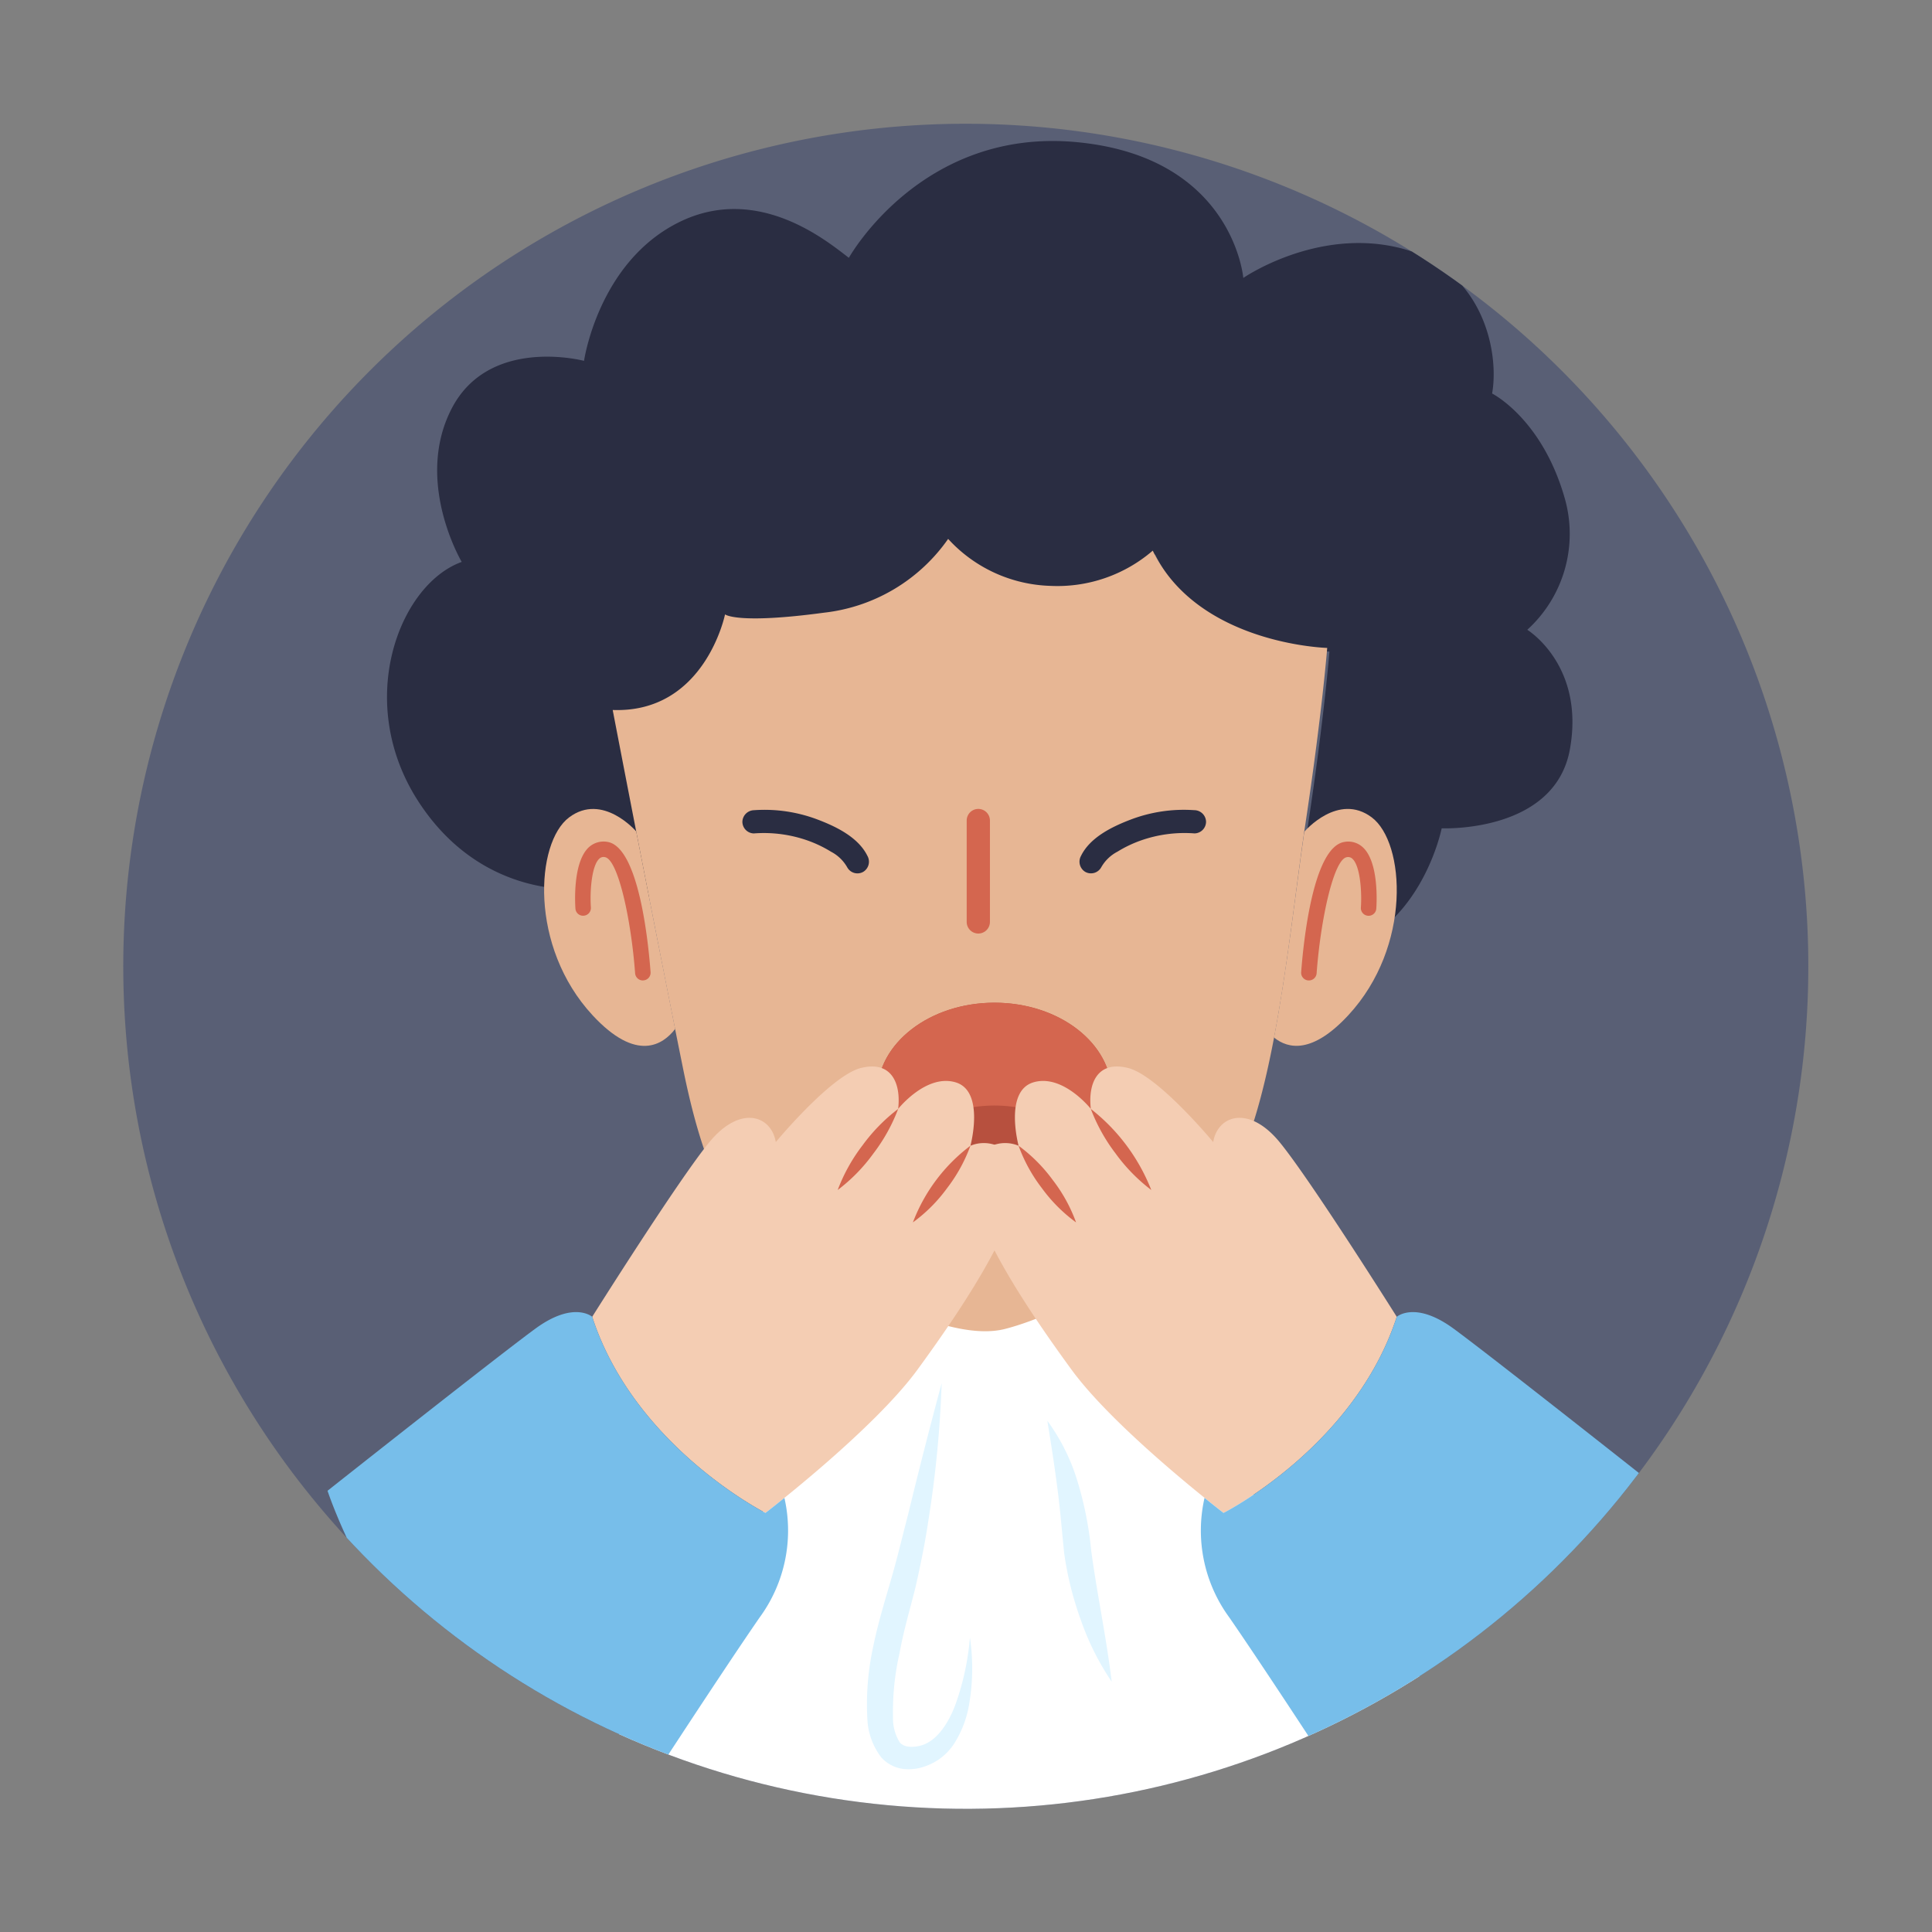 <svg id="Group_2582" data-name="Group 2582" xmlns="http://www.w3.org/2000/svg" xmlns:xlink="http://www.w3.org/1999/xlink" width="221.288" height="221.288" viewBox="0 0 221.288 221.288">
  <rect x="0" y="0" width="221.288" height="221.288" fill="#808080" stroke="none"/>
  <defs>
    <clipPath id="clip-path">
      <ellipse id="Ellipse_789" data-name="Ellipse 789" cx="96.528" cy="96.528" rx="96.528" ry="96.528" transform="matrix(0.159, -0.987, 0.987, 0.159, 0, 190.602)" fill="none"/>
    </clipPath>
  </defs>
  <path id="Path_9036" data-name="Path 9036" d="M96.528,0A96.528,96.528,0,1,1,0,96.528,96.528,96.528,0,0,1,96.528,0Z" transform="matrix(0.159, -0.987, 0.987, 0.159, 0, 190.602)" fill="#595f75"/>
  <g id="Group_1936" data-name="Group 1936" transform="translate(0 0)">
    <g id="Group_1935" data-name="Group 1935" transform="translate(0 0)" clip-path="url(#clip-path)">
      <g id="Group_1934" data-name="Group 1934" transform="translate(37.516 16.154)">
        <path id="Path_8541" data-name="Path 8541" d="M326.4,427.684s-8.61,6.077-15.705,20.519-23.463,38-23.463,38,7.9,11.906,29.234,14.439,30.454-9.543,40.841-6.418,24.028-5.488,23.668-14.353c0,0-23.92-25.333-30.256-33.947S340.166,422.448,326.4,427.684Z" transform="translate(-254.572 -302.64)" fill="#fff"/>
        <path id="Path_8542" data-name="Path 8542" d="M411.162,450.569A14.841,14.841,0,0,0,415.48,435.6c-2.591-9.214-8.346-12.092-8.346-12.092.864-4.892-1.154-14.392-10.659-16.693s-17.839,3.455-17.839,3.455-1.154-13.819-19-15.546-26.178,13.242-26.178,13.242c-2.289-1.727-10.376-8.637-19.547-4.032s-10.786,15.833-10.786,15.833-10.845-2.878-15.163,5.469,1.154,17.56,1.154,17.56c-7.2,2.591-12.378,16.12-4.9,27.537s18.9,9.884,18.9,9.884,2.955.383,7.731.98c-2.208-11.263-4.086-21.035-4.086-21.035,10.554.383,12.859-10.937,12.859-10.937s1.344,1.15,11.321-.194a20.029,20.029,0,0,0,14.2-8.443,16.5,16.5,0,0,0,11.7,5.372,16.685,16.685,0,0,0,11.7-4.028c5.182,10.748,19.958,11.131,19.958,11.131s-.573,7.483-2.494,20.148c-.639,4.241-1.266,9.469-2.029,14.838a24.647,24.647,0,0,0,4.524-.349c10.461-2.3,12.858-14.392,12.858-14.392s12.955.577,14.687-9.059S411.162,450.569,411.162,450.569Z" transform="translate(-273.746 -394.589)" fill="#2a2d42"/>
        <path id="Path_8543" data-name="Path 8543" d="M287.233,425.95s4.8,24.977,8.068,41.112,7.494,19.4,13.064,21.9,17.1,9.605,23.823,7.878,18.827-8.261,24.784-15.945,7.684-29.2,9.6-41.883,2.5-20.171,2.5-20.171-14.795-.383-19.981-11.143a16.719,16.719,0,0,1-11.72,4.036,16.522,16.522,0,0,1-11.716-5.38,20.055,20.055,0,0,1-14.218,8.451c-9.989,1.348-11.336.194-11.336.194S297.8,426.337,287.233,425.95Z" transform="translate(-254.572 -360.783)" fill="#e7b694"/>
        <path id="Path_8544" data-name="Path 8544" d="M295.76,416.92l0,0s-3.846-4.493-7.688-1.611-4.609,14.791,2.692,22.669c5.039,5.438,8.064,3.37,9.454,1.565C298.738,432.173,297.1,423.807,295.76,416.92Z" transform="translate(-260.403 -337.841)" fill="#e7b694"/>
        <path id="Path_8545" data-name="Path 8545" d="M321.909,430.46c0,5.736-6.011,10.388-13.424,10.388s-13.428-4.652-13.428-10.388,6.011-10.388,13.428-10.388S321.909,424.724,321.909,430.46Z" transform="translate(-232.093 -321.376)" fill="#b7503e"/>
        <path id="Path_8546" data-name="Path 8546" d="M297.435,436.347a15.82,15.82,0,0,1,22.1,0,8.8,8.8,0,0,0,2.378-5.887c0-5.736-6.011-10.388-13.424-10.388s-13.428,4.652-13.428,10.388A8.823,8.823,0,0,0,297.435,436.347Z" transform="translate(-232.093 -321.376)" fill="#d4664f"/>
        <path id="Path_8547" data-name="Path 8547" d="M317.983,415.306c-3.842-2.882-7.688,1.611-7.688,1.611l-.07.279c-.968,6.666-1.929,15.4-3.435,23.327,1.634,1.328,4.4,1.878,8.505-2.548C322.6,430.1,321.825,418.187,317.983,415.306Z" transform="translate(-198.383 -337.841)" fill="#e7b694"/>
        <path id="Path_8548" data-name="Path 8548" d="M286.627,450.627s9.88-15.705,13.428-20.012,7.091-3.04,7.6,0c0,0,6.313-7.626,9.752-8.486,3.548-.887,4.6,1.816,4.264,4.686,0,0,3.211-4.055,6.588-3.04s1.689,7.262,1.689,7.262a3.986,3.986,0,0,1,4.938,1.6c2.913,4.222-5.953,17.142-11.019,24.067s-17.394,16.383-17.394,16.383S291.441,465.488,286.627,450.627Z" transform="translate(-256.313 -315.958)" fill="#f4cdb3"/>
        <path id="Path_8549" data-name="Path 8549" d="M331.129,450.5c-1.325,1.069-2.169,1.72-2.169,1.72s-15.031-7.6-19.845-22.464c0,0-2.111-1.859-6.5,1.352S278.8,449.684,278.8,449.684s9.292,28.711,34.621,36.987c0,0,9.965-15.368,14.861-22.463a16.843,16.843,0,0,0,2.847-13.707Z" transform="translate(-278.8 -295.088)" fill="#77beea"/>
        <path id="Path_8550" data-name="Path 8550" d="M300.812,423.212a20.019,20.019,0,0,1-2.839,5.109,19.677,19.677,0,0,1-4.086,4.179,19.892,19.892,0,0,1,2.839-5.109A20.165,20.165,0,0,1,300.812,423.212Z" transform="translate(-235.454 -312.354)" fill="#d4664f"/>
        <path id="Path_8551" data-name="Path 8551" d="M302.7,424.3a18.183,18.183,0,0,1-2.673,4.857,17.742,17.742,0,0,1-3.916,3.923,19.765,19.765,0,0,1,6.588-8.78Z" transform="translate(-229.065 -309.223)" fill="#d4664f"/>
        <path id="Path_8552" data-name="Path 8552" d="M346.644,450.627s-9.88-15.705-13.424-20.012-7.1-3.04-7.6,0c0,0-6.309-7.626-9.752-8.486-3.548-.887-4.6,1.816-4.264,4.686,0,0-3.207-4.055-6.584-3.04s-1.689,7.262-1.689,7.262a3.991,3.991,0,0,0-4.942,1.6c-2.912,4.222,5.953,17.142,11.019,24.067s17.4,16.383,17.4,16.383S341.83,465.488,346.644,450.627Z" transform="translate(-224.178 -315.958)" fill="#f4cdb3"/>
        <path id="Path_8553" data-name="Path 8553" d="M305.053,450.5c1.325,1.069,2.173,1.72,2.173,1.72s15.027-7.6,19.842-22.464c0,0,2.111-1.859,6.5,1.352s23.811,18.575,23.811,18.575-9.288,28.711-34.621,36.987c0,0-9.961-15.368-14.861-22.463a16.842,16.842,0,0,1-2.847-13.707Z" transform="translate(-204.601 -295.088)" fill="#77beea"/>
        <path id="Path_8554" data-name="Path 8554" d="M301.372,423.212A21.962,21.962,0,0,1,308.3,432.5a19.868,19.868,0,0,1-4.086-4.179A20.256,20.256,0,0,1,301.372,423.212Z" transform="translate(-213.95 -312.354)" fill="#d4664f"/>
        <path id="Path_8555" data-name="Path 8555" d="M299.236,424.3a18.139,18.139,0,0,1,3.912,3.923,17.87,17.87,0,0,1,2.672,4.857,17.826,17.826,0,0,1-3.916-3.923A18.076,18.076,0,0,1,299.236,424.3Z" transform="translate(-220.086 -309.223)" fill="#d4664f"/>
        <path id="Path_8556" data-name="Path 8556" d="M303.328,431.322a126.582,126.582,0,0,1-1.507,15.632c-.376,2.595-.91,5.163-1.491,7.746-.651,2.622-1.371,4.984-1.817,7.5a29.944,29.944,0,0,0-.759,7.335,5.289,5.289,0,0,0,.74,2.889c.4.523,1.17.678,2.227.461,1.967-.391,3.408-2.591,4.237-4.9a30.3,30.3,0,0,0,1.607-7.529,24.346,24.346,0,0,1-.143,7.944,12.107,12.107,0,0,1-1.487,3.92,6.44,6.44,0,0,1-3.532,2.9,5.514,5.514,0,0,1-2.479.291,4.1,4.1,0,0,1-2.5-1.305,7.738,7.738,0,0,1-1.607-4.427,30.773,30.773,0,0,1,.647-8.18c.523-2.6,1.324-5.229,2.022-7.634.724-2.463,1.313-4.981,1.968-7.487Q301.285,438.915,303.328,431.322Z" transform="translate(-232.986 -289.054)" fill="#e1f5ff"/>
        <path id="Path_8557" data-name="Path 8557" d="M300.086,432.434a22.9,22.9,0,0,1,3.5,7.088,39.849,39.849,0,0,1,1.515,7.688c.654,4.95,1.727,9.88,2.359,15.116a30.462,30.462,0,0,1-3.525-7.037,38.1,38.1,0,0,1-1.917-7.665c-.275-2.688-.453-5.027-.794-7.576C300.9,437.546,300.516,435.044,300.086,432.434Z" transform="translate(-217.644 -285.859)" fill="#e1f5ff"/>
        <g id="Group_1929" data-name="Group 1929" transform="translate(86.135 76.601)">
          <path id="Path_8558" data-name="Path 8558" d="M314.2,414.409a17.135,17.135,0,0,0-7.212,1.042c-2.142.81-4.729,2.037-5.786,4.2a1.363,1.363,0,0,0,.477,1.816,1.345,1.345,0,0,0,1.82-.476,4.546,4.546,0,0,1,1.878-1.828,14.044,14.044,0,0,1,2.7-1.29,15.084,15.084,0,0,1,6.123-.805,1.344,1.344,0,0,0,1.328-1.332,1.359,1.359,0,0,0-1.328-1.329Z" transform="translate(-301.04 -414.367)" fill="#2a2d42"/>
        </g>
        <g id="Group_1930" data-name="Group 1930" transform="translate(47.511 76.601)">
          <path id="Path_8559" data-name="Path 8559" d="M292.4,417.07a15.084,15.084,0,0,1,6.123.805,14.043,14.043,0,0,1,2.7,1.29,4.546,4.546,0,0,1,1.879,1.828,1.336,1.336,0,0,0,1.816.476,1.357,1.357,0,0,0,.48-1.816c-1.057-2.165-3.644-3.393-5.786-4.2a17.135,17.135,0,0,0-7.212-1.042,1.364,1.364,0,0,0-1.328,1.329,1.342,1.342,0,0,0,1.328,1.332Z" transform="translate(-291.067 -414.367)" fill="#2a2d42"/>
        </g>
        <g id="Group_1931" data-name="Group 1931" transform="translate(73.208 76.5)">
          <path id="Path_8560" data-name="Path 8560" d="M299.034,428.613a1.332,1.332,0,0,1-1.332-1.329V415.67a1.33,1.33,0,0,1,2.661,0v11.615A1.331,1.331,0,0,1,299.034,428.613Z" transform="translate(-297.702 -414.341)" fill="#d4664f"/>
        </g>
        <g id="Group_1932" data-name="Group 1932" transform="translate(28.355 80.242)">
          <path id="Path_8561" data-name="Path 8561" d="M293.878,431.209a.887.887,0,0,1-.883-.821c-.461-6.216-1.96-13.04-3.451-13.3a.7.7,0,0,0-.643.167c-.891.805-1.1,3.757-.972,5.593a.885.885,0,0,1-.821.945.87.87,0,0,1-.949-.817c-.039-.542-.325-5.326,1.549-7.034a2.5,2.5,0,0,1,2.134-.6c3.583.612,4.675,11.573,4.923,14.915a.879.879,0,0,1-.817.945Z" transform="translate(-286.121 -415.307)" fill="#d4664f"/>
        </g>
        <g id="Group_1933" data-name="Group 1933" transform="translate(111.514 80.238)">
          <path id="Path_8562" data-name="Path 8562" d="M308.482,431.212l-.066,0a.882.882,0,0,1-.821-.945c.252-3.343,1.34-14.3,4.923-14.915a2.452,2.452,0,0,1,2.13.6c1.882,1.708,1.592,6.492,1.553,7.034a.885.885,0,0,1-1.766-.128c.128-1.836-.085-4.783-.976-5.589a.709.709,0,0,0-.647-.171c-1.487.256-2.986,7.08-3.447,13.3A.884.884,0,0,1,308.482,431.212Z" transform="translate(-307.592 -415.306)" fill="#d4664f"/>
        </g>
      </g>
    </g>
  </g>
</svg>
